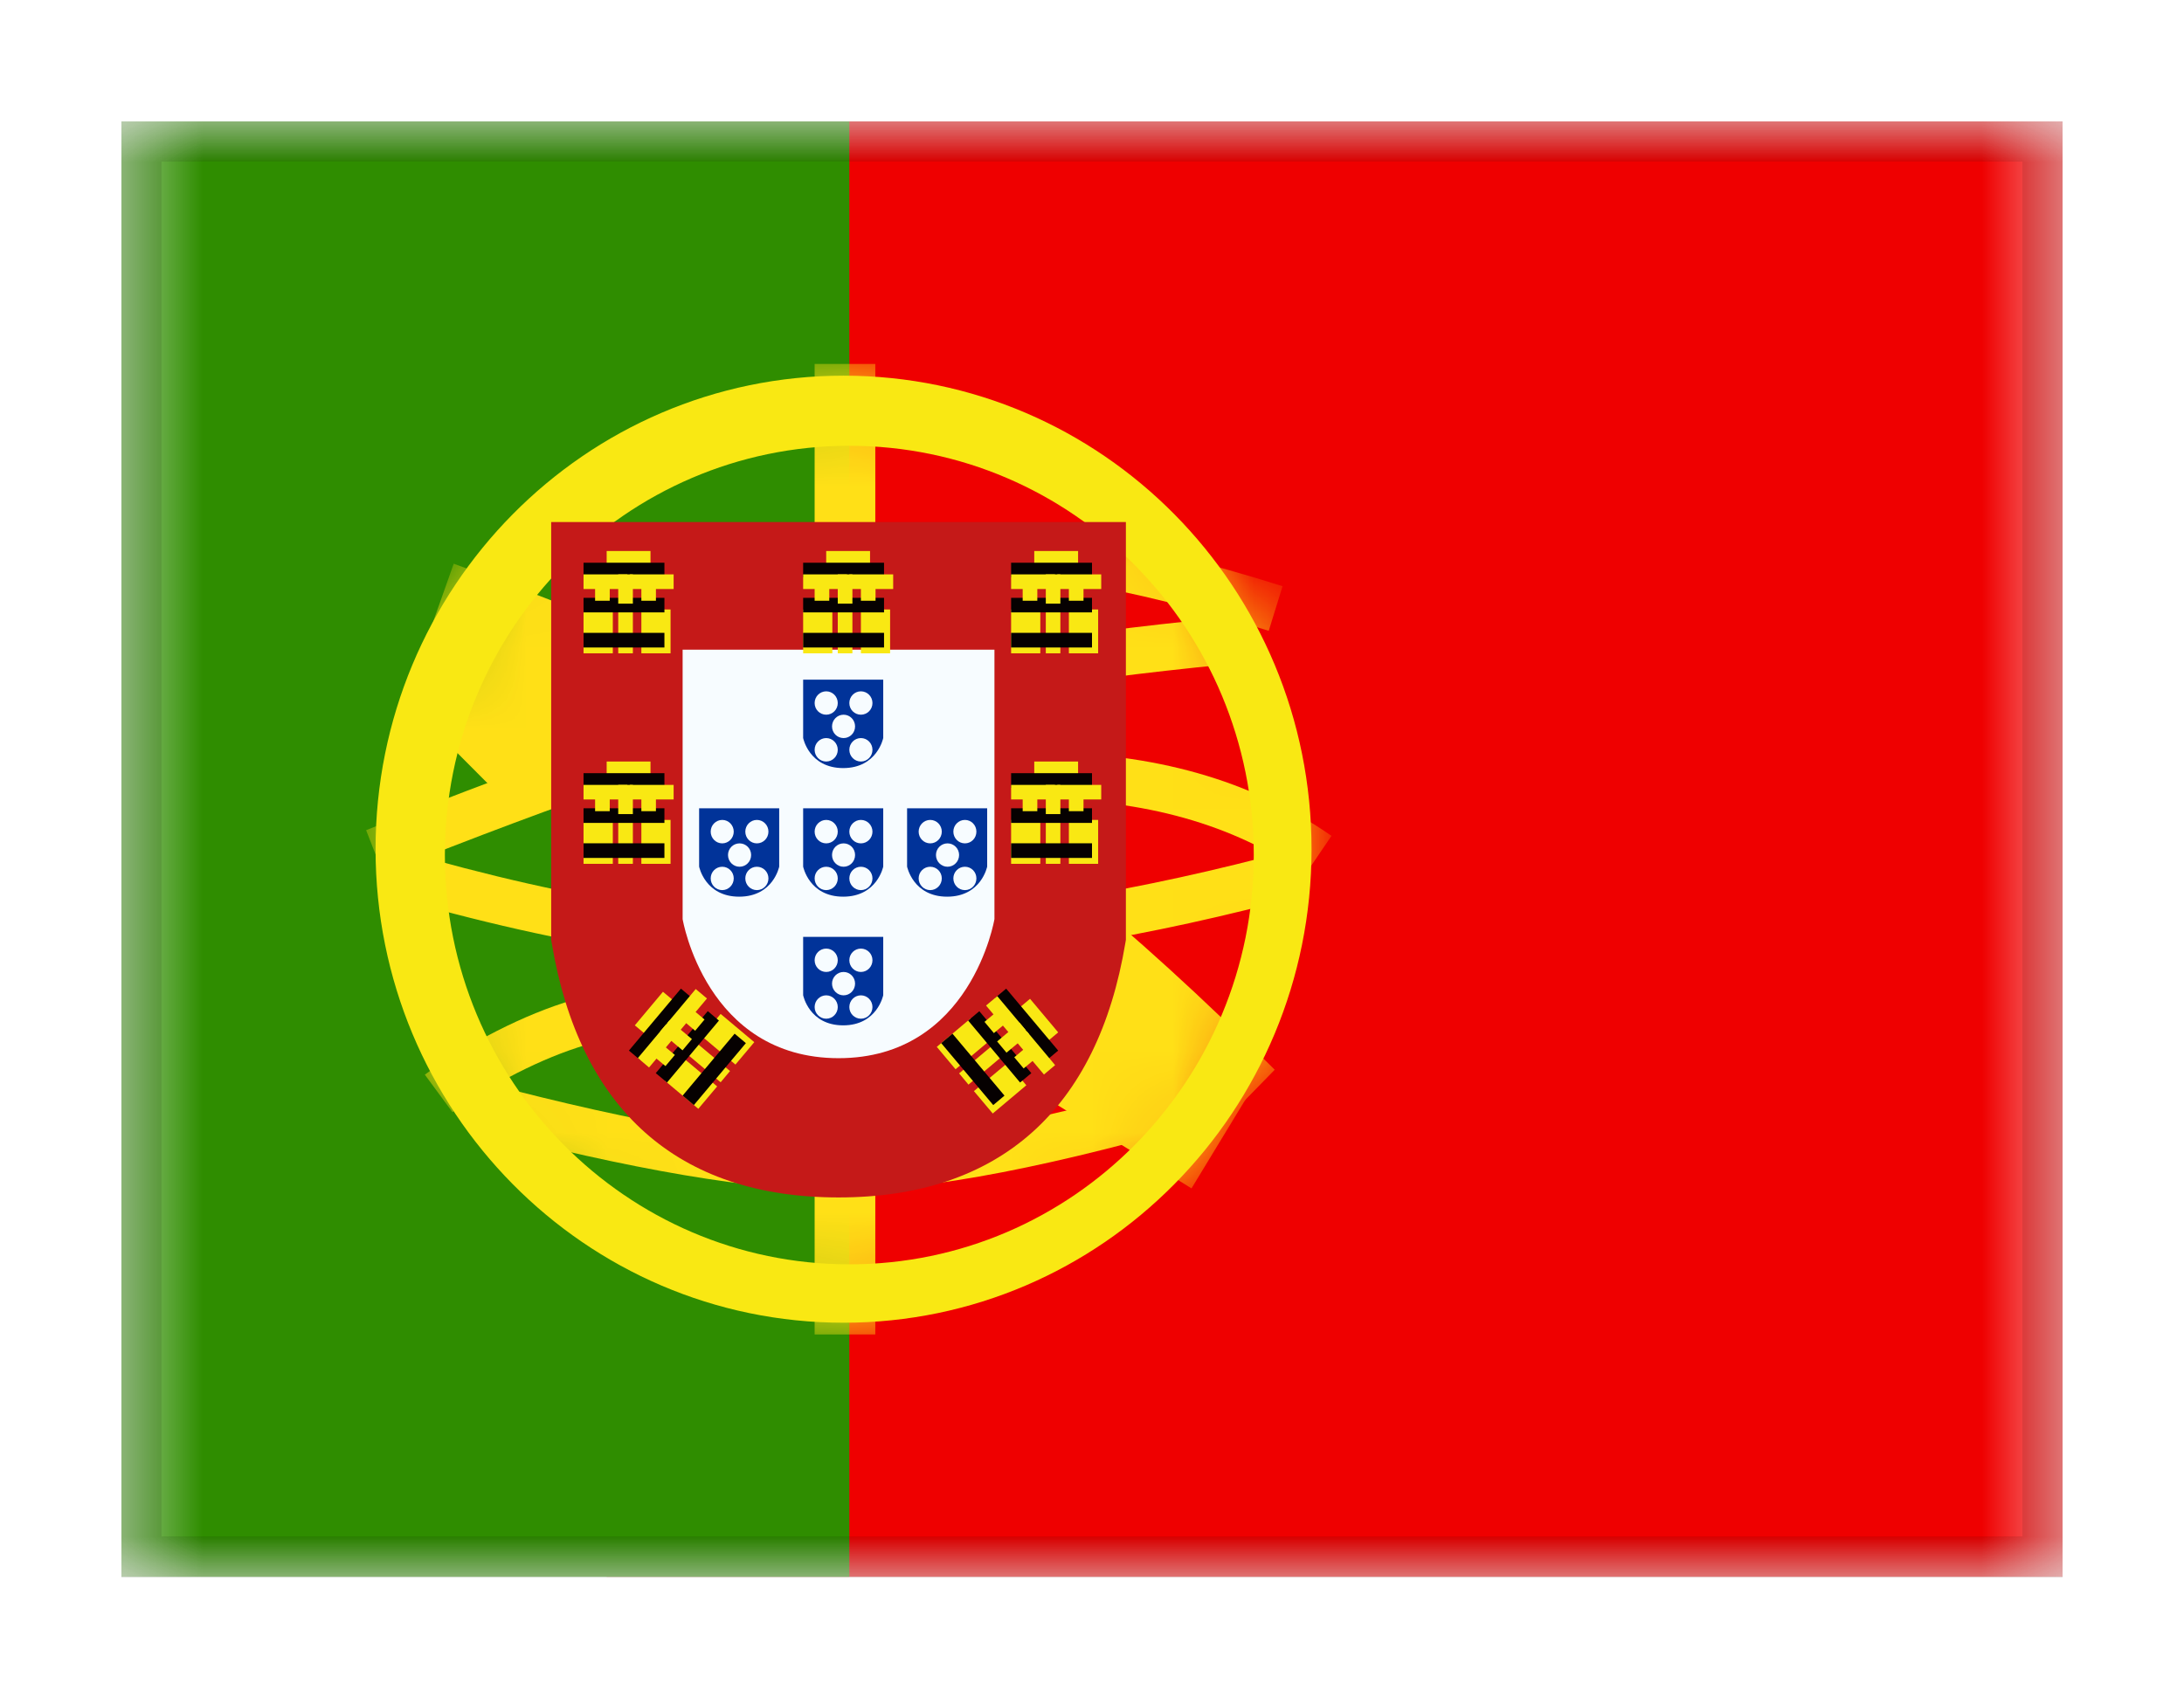 <svg width="27" height="21" viewBox="0 0 27 21" fill="none" xmlns="http://www.w3.org/2000/svg">
<g filter="url(#filter0_dd_701_20826)">
<g clip-path="url(#clip0_701_20826)">
<mask id="mask0_701_20826" style="mask-type:alpha" maskUnits="userSpaceOnUse" x="1" y="1" width="25" height="18">
<rect x="1.5" y="1" width="24" height="18" fill="white"/>
</mask>
<g mask="url(#mask0_701_20826)">
<path fill-rule="evenodd" clip-rule="evenodd" d="M7.5 1H25.5V19H7.5V1Z" fill="#EF0000"/>
<path fill-rule="evenodd" clip-rule="evenodd" d="M1.5 1H10.5V19H1.5V1Z" fill="#2F8D00"/>
<mask id="mask1_701_20826" style="mask-type:alpha" maskUnits="userSpaceOnUse" x="4" y="4" width="13" height="12">
<path fill-rule="evenodd" clip-rule="evenodd" d="M10.429 15.855C7.233 15.855 4.643 13.234 4.643 10C4.643 6.766 7.233 4.145 10.429 4.145C13.624 4.145 16.214 6.766 16.214 10C16.214 13.234 13.624 15.855 10.429 15.855Z" fill="white"/>
</mask>
<g mask="url(#mask1_701_20826)">
<path fill-rule="evenodd" clip-rule="evenodd" d="M10.071 4H10.821V6.024H10.071V4Z" fill="#FFE017"/>
<path fill-rule="evenodd" clip-rule="evenodd" d="M10.071 14.12H10.821V16H10.071V14.12Z" fill="#FFE017"/>
<path d="M4.736 10.303L4.526 9.765C6.84 8.841 8.586 8.245 9.771 7.977C11.51 7.583 13.42 7.291 15.502 7.102L15.554 7.678C13.495 7.865 11.61 8.153 9.896 8.541C8.747 8.802 7.024 9.389 4.736 10.303Z" fill="#FFE017"/>
<path d="M15.856 6.748L15.685 7.3C13.937 6.748 12.512 6.511 11.417 6.584L11.379 6.007C12.555 5.928 14.045 6.176 15.856 6.748Z" fill="#FFE017"/>
<path d="M16.461 9.835L16.137 10.312C15.246 9.693 14.148 9.382 12.835 9.382V8.803C14.258 8.803 15.469 9.146 16.461 9.835Z" fill="#FFE017"/>
<path d="M15.976 10.008L16.124 10.566C14.202 11.087 12.398 11.382 10.711 11.452C9.012 11.522 7.032 11.226 4.769 10.565L4.928 10.009C7.136 10.654 9.056 10.941 10.688 10.874C12.331 10.806 14.094 10.518 15.976 10.008Z" fill="#FFE017"/>
<path d="M15.759 12.727L14.855 13.653C13.139 11.938 11.628 10.712 10.331 9.975C9.013 9.226 7.293 8.465 5.175 7.695L5.609 6.47C7.79 7.263 9.573 8.052 10.961 8.84C12.371 9.642 13.967 10.937 15.759 12.727Z" fill="#FFE017"/>
<path d="M5.594 13.252L5.252 12.788C5.3 12.752 5.385 12.692 5.502 12.616C5.696 12.49 5.911 12.364 6.143 12.247C6.78 11.923 7.42 11.721 8.03 11.703C8.06 11.702 8.09 11.701 8.119 11.701V12.28C8.096 12.28 8.072 12.28 8.047 12.281C7.533 12.296 6.969 12.475 6.399 12.764C6.186 12.871 5.988 12.987 5.811 13.102C5.749 13.143 5.694 13.18 5.647 13.213C5.62 13.232 5.602 13.245 5.594 13.252Z" fill="#FFE017"/>
<path d="M5.859 13.452L6.003 12.892C7.908 13.394 9.377 13.644 10.402 13.644C11.423 13.644 12.943 13.349 14.952 12.757L15.111 13.312C13.055 13.918 11.489 14.222 10.402 14.222C9.319 14.222 7.807 13.965 5.859 13.452Z" fill="#FFE017"/>
<path d="M5.117 8.271L6.022 7.347L7.348 8.677L6.442 9.601L5.117 8.271Z" fill="#FFE017"/>
<path d="M12.627 12.886L13.3 11.777L15.403 13.086L14.73 14.194L12.627 12.886Z" fill="#FFE017"/>
</g>
<path fill-rule="evenodd" clip-rule="evenodd" d="M4.643 10C4.643 13.234 7.233 15.855 10.429 15.855C13.624 15.855 16.214 13.234 16.214 10C16.214 6.766 13.624 4.145 10.429 4.145C7.233 4.145 4.643 6.766 4.643 10ZM15.5 10.072C15.5 12.867 13.261 15.133 10.5 15.133C7.739 15.133 5.5 12.867 5.5 10.072C5.5 7.278 7.739 5.012 10.5 5.012C13.261 5.012 15.5 7.278 15.5 10.072Z" fill="#F9E813"/>
<path d="M7.243 6.389V11.084C7.552 12.943 8.593 13.872 10.367 13.872C12.14 13.872 13.181 12.943 13.491 11.084V6.389H7.243Z" fill="white"/>
<path d="M6.814 5.955H13.919V11.121L13.913 11.156C13.57 13.22 12.353 14.306 10.367 14.306C8.38 14.306 7.163 13.22 6.82 11.156L6.814 11.121V5.955Z" fill="#C51918"/>
<path d="M8.439 7.533H12.294V10.864C12.294 10.864 12.008 12.584 10.367 12.584C8.725 12.584 8.439 10.864 8.439 10.864V7.533Z" fill="#F7FCFF"/>
<path fill-rule="evenodd" clip-rule="evenodd" d="M7.5 6.313H8.042V6.675H7.5V6.313Z" fill="#F9E813"/>
<path fill-rule="evenodd" clip-rule="evenodd" d="M7.214 6.458H8.214V6.638H7.214V6.458Z" fill="#060101"/>
<path fill-rule="evenodd" clip-rule="evenodd" d="M7.214 6.602H7.756V6.783H7.214V6.602Z" fill="#F9E813"/>
<path fill-rule="evenodd" clip-rule="evenodd" d="M7.786 6.602H8.328V6.783H7.786V6.602Z" fill="#F9E813"/>
<path fill-rule="evenodd" clip-rule="evenodd" d="M7.214 7.036H7.576V7.578H7.214V7.036Z" fill="#F9E813"/>
<path fill-rule="evenodd" clip-rule="evenodd" d="M7.929 7.036H8.29V7.578H7.929V7.036Z" fill="#F9E813"/>
<path fill-rule="evenodd" clip-rule="evenodd" d="M7.643 7.036H7.824V7.578H7.643V7.036Z" fill="#F9E813"/>
<path fill-rule="evenodd" clip-rule="evenodd" d="M7.214 6.892H8.214V7.072H7.214V6.892Z" fill="#060101"/>
<path fill-rule="evenodd" clip-rule="evenodd" d="M7.214 7.325H8.214V7.506H7.214V7.325Z" fill="#060101"/>
<path fill-rule="evenodd" clip-rule="evenodd" d="M7.357 6.747H7.538V6.928H7.357V6.747Z" fill="#F9E813"/>
<path fill-rule="evenodd" clip-rule="evenodd" d="M7.929 6.747H8.109V6.928H7.929V6.747Z" fill="#F9E813"/>
<path fill-rule="evenodd" clip-rule="evenodd" d="M7.643 6.602H7.824V6.964H7.643V6.602Z" fill="#F9E813"/>
<path fill-rule="evenodd" clip-rule="evenodd" d="M10.214 6.313H10.756V6.675H10.214V6.313Z" fill="#F9E813"/>
<path fill-rule="evenodd" clip-rule="evenodd" d="M9.929 6.458H10.929V6.638H9.929V6.458Z" fill="#060101"/>
<path fill-rule="evenodd" clip-rule="evenodd" d="M9.929 6.602H10.471V6.783H9.929V6.602Z" fill="#F9E813"/>
<path fill-rule="evenodd" clip-rule="evenodd" d="M10.5 6.602H11.042V6.783H10.5V6.602Z" fill="#F9E813"/>
<path fill-rule="evenodd" clip-rule="evenodd" d="M9.929 7.036H10.29V7.578H9.929V7.036Z" fill="#F9E813"/>
<path fill-rule="evenodd" clip-rule="evenodd" d="M10.643 7.036H11.004V7.578H10.643V7.036Z" fill="#F9E813"/>
<path fill-rule="evenodd" clip-rule="evenodd" d="M10.357 7.036H10.538V7.578H10.357V7.036Z" fill="#F9E813"/>
<path fill-rule="evenodd" clip-rule="evenodd" d="M9.929 6.892H10.929V7.072H9.929V6.892Z" fill="#060101"/>
<path fill-rule="evenodd" clip-rule="evenodd" d="M9.929 7.325H10.929V7.506H9.929V7.325Z" fill="#060101"/>
<path fill-rule="evenodd" clip-rule="evenodd" d="M10.071 6.747H10.252V6.928H10.071V6.747Z" fill="#F9E813"/>
<path fill-rule="evenodd" clip-rule="evenodd" d="M10.643 6.747H10.824V6.928H10.643V6.747Z" fill="#F9E813"/>
<path fill-rule="evenodd" clip-rule="evenodd" d="M10.357 6.602H10.538V6.964H10.357V6.602Z" fill="#F9E813"/>
<path fill-rule="evenodd" clip-rule="evenodd" d="M12.786 6.313H13.328V6.675H12.786V6.313Z" fill="#F9E813"/>
<path fill-rule="evenodd" clip-rule="evenodd" d="M12.5 6.458H13.5V6.638H12.5V6.458Z" fill="#060101"/>
<path fill-rule="evenodd" clip-rule="evenodd" d="M12.5 6.602H13.042V6.783H12.5V6.602Z" fill="#F9E813"/>
<path fill-rule="evenodd" clip-rule="evenodd" d="M13.071 6.602H13.614V6.783H13.071V6.602Z" fill="#F9E813"/>
<path fill-rule="evenodd" clip-rule="evenodd" d="M12.5 7.036H12.861V7.578H12.5V7.036Z" fill="#F9E813"/>
<path fill-rule="evenodd" clip-rule="evenodd" d="M13.214 7.036H13.576V7.578H13.214V7.036Z" fill="#F9E813"/>
<path fill-rule="evenodd" clip-rule="evenodd" d="M12.929 7.036H13.109V7.578H12.929V7.036Z" fill="#F9E813"/>
<path fill-rule="evenodd" clip-rule="evenodd" d="M12.5 6.892H13.5V7.072H12.5V6.892Z" fill="#060101"/>
<path fill-rule="evenodd" clip-rule="evenodd" d="M12.5 7.325H13.5V7.506H12.5V7.325Z" fill="#060101"/>
<path fill-rule="evenodd" clip-rule="evenodd" d="M12.643 6.747H12.824V6.928H12.643V6.747Z" fill="#F9E813"/>
<path fill-rule="evenodd" clip-rule="evenodd" d="M13.214 6.747H13.395V6.928H13.214V6.747Z" fill="#F9E813"/>
<path fill-rule="evenodd" clip-rule="evenodd" d="M12.929 6.602H13.109V6.964H12.929V6.602Z" fill="#F9E813"/>
<path fill-rule="evenodd" clip-rule="evenodd" d="M12.786 8.916H13.328V9.277H12.786V8.916Z" fill="#F9E813"/>
<path fill-rule="evenodd" clip-rule="evenodd" d="M12.5 9.06H13.5V9.241H12.5V9.06Z" fill="#060101"/>
<path fill-rule="evenodd" clip-rule="evenodd" d="M12.5 9.205H13.042V9.385H12.5V9.205Z" fill="#F9E813"/>
<path fill-rule="evenodd" clip-rule="evenodd" d="M13.071 9.205H13.614V9.385H13.071V9.205Z" fill="#F9E813"/>
<path fill-rule="evenodd" clip-rule="evenodd" d="M12.5 9.638H12.861V10.181H12.5V9.638Z" fill="#F9E813"/>
<path fill-rule="evenodd" clip-rule="evenodd" d="M13.214 9.638H13.576V10.181H13.214V9.638Z" fill="#F9E813"/>
<path fill-rule="evenodd" clip-rule="evenodd" d="M12.929 9.638H13.109V10.181H12.929V9.638Z" fill="#F9E813"/>
<path fill-rule="evenodd" clip-rule="evenodd" d="M12.5 9.494H13.5V9.675H12.5V9.494Z" fill="#060101"/>
<path fill-rule="evenodd" clip-rule="evenodd" d="M12.5 9.927H13.5V10.108H12.5V9.927Z" fill="#060101"/>
<path fill-rule="evenodd" clip-rule="evenodd" d="M12.643 9.349H12.824V9.53H12.643V9.349Z" fill="#F9E813"/>
<path fill-rule="evenodd" clip-rule="evenodd" d="M13.214 9.349H13.395V9.53H13.214V9.349Z" fill="#F9E813"/>
<path fill-rule="evenodd" clip-rule="evenodd" d="M12.929 9.205H13.109V9.566H12.929V9.205Z" fill="#F9E813"/>
<path fill-rule="evenodd" clip-rule="evenodd" d="M7.5 8.916H8.042V9.277H7.5V8.916Z" fill="#F9E813"/>
<path fill-rule="evenodd" clip-rule="evenodd" d="M7.214 9.06H8.214V9.241H7.214V9.06Z" fill="#060101"/>
<path fill-rule="evenodd" clip-rule="evenodd" d="M7.214 9.205H7.756V9.385H7.214V9.205Z" fill="#F9E813"/>
<path fill-rule="evenodd" clip-rule="evenodd" d="M7.786 9.205H8.328V9.385H7.786V9.205Z" fill="#F9E813"/>
<path fill-rule="evenodd" clip-rule="evenodd" d="M7.214 9.638H7.576V10.181H7.214V9.638Z" fill="#F9E813"/>
<path fill-rule="evenodd" clip-rule="evenodd" d="M7.929 9.638H8.29V10.181H7.929V9.638Z" fill="#F9E813"/>
<path fill-rule="evenodd" clip-rule="evenodd" d="M7.643 9.638H7.824V10.181H7.643V9.638Z" fill="#F9E813"/>
<path fill-rule="evenodd" clip-rule="evenodd" d="M7.214 9.494H8.214V9.675H7.214V9.494Z" fill="#060101"/>
<path fill-rule="evenodd" clip-rule="evenodd" d="M7.214 9.927H8.214V10.108H7.214V9.927Z" fill="#060101"/>
<path fill-rule="evenodd" clip-rule="evenodd" d="M7.357 9.349H7.538V9.53H7.357V9.349Z" fill="#F9E813"/>
<path fill-rule="evenodd" clip-rule="evenodd" d="M7.929 9.349H8.109V9.53H7.929V9.349Z" fill="#F9E813"/>
<path fill-rule="evenodd" clip-rule="evenodd" d="M7.643 9.205H7.824V9.566H7.643V9.205Z" fill="#F9E813"/>
<path fill-rule="evenodd" clip-rule="evenodd" d="M7.848 12.178L8.196 11.763L8.473 11.995L8.125 12.41L7.848 12.178Z" fill="#F9E813"/>
<path fill-rule="evenodd" clip-rule="evenodd" d="M7.775 12.49L8.418 11.724L8.556 11.84L7.913 12.606L7.775 12.49Z" fill="#060101"/>
<path fill-rule="evenodd" clip-rule="evenodd" d="M7.886 12.582L8.234 12.167L8.373 12.283L8.024 12.699L7.886 12.582Z" fill="#F9E813"/>
<path fill-rule="evenodd" clip-rule="evenodd" d="M8.253 12.145L8.601 11.729L8.74 11.846L8.391 12.261L8.253 12.145Z" fill="#F9E813"/>
<path fill-rule="evenodd" clip-rule="evenodd" d="M8.218 12.861L8.45 12.584L8.866 12.933L8.633 13.21L8.218 12.861Z" fill="#F9E813"/>
<path fill-rule="evenodd" clip-rule="evenodd" d="M8.677 12.314L8.909 12.037L9.325 12.386L9.092 12.663L8.677 12.314Z" fill="#F9E813"/>
<path fill-rule="evenodd" clip-rule="evenodd" d="M8.493 12.533L8.61 12.395L9.025 12.743L8.909 12.882L8.493 12.533Z" fill="#F9E813"/>
<path fill-rule="evenodd" clip-rule="evenodd" d="M8.107 12.769L8.75 12.002L8.888 12.119L8.246 12.885L8.107 12.769Z" fill="#060101"/>
<path fill-rule="evenodd" clip-rule="evenodd" d="M8.439 13.047L9.082 12.281L9.221 12.398L8.578 13.164L8.439 13.047Z" fill="#060101"/>
<path fill-rule="evenodd" clip-rule="evenodd" d="M8.088 12.566L8.204 12.428L8.343 12.544L8.227 12.682L8.088 12.566Z" fill="#F9E813"/>
<path fill-rule="evenodd" clip-rule="evenodd" d="M8.456 12.128L8.572 11.99L8.71 12.106L8.594 12.245L8.456 12.128Z" fill="#F9E813"/>
<path fill-rule="evenodd" clip-rule="evenodd" d="M8.161 12.254L8.277 12.116L8.554 12.348L8.438 12.487L8.161 12.254Z" fill="#F9E813"/>
<path fill-rule="evenodd" clip-rule="evenodd" d="M12.734 11.85L13.082 12.265L12.806 12.497L12.457 12.082L12.734 11.85Z" fill="#F9E813"/>
<path fill-rule="evenodd" clip-rule="evenodd" d="M12.439 11.724L13.082 12.49L12.944 12.606L12.301 11.84L12.439 11.724Z" fill="#060101"/>
<path fill-rule="evenodd" clip-rule="evenodd" d="M12.329 11.817L12.677 12.232L12.539 12.348L12.19 11.933L12.329 11.817Z" fill="#F9E813"/>
<path fill-rule="evenodd" clip-rule="evenodd" d="M12.696 12.254L13.044 12.67L12.906 12.786L12.557 12.371L12.696 12.254Z" fill="#F9E813"/>
<path fill-rule="evenodd" clip-rule="evenodd" d="M11.996 12.095L12.229 12.372L11.813 12.721L11.581 12.444L11.996 12.095Z" fill="#F9E813"/>
<path fill-rule="evenodd" clip-rule="evenodd" d="M12.456 12.643L12.688 12.919L12.273 13.268L12.04 12.991L12.456 12.643Z" fill="#F9E813"/>
<path fill-rule="evenodd" clip-rule="evenodd" d="M12.272 12.424L12.388 12.562L11.973 12.911L11.857 12.772L12.272 12.424Z" fill="#F9E813"/>
<path fill-rule="evenodd" clip-rule="evenodd" d="M12.107 12.003L12.75 12.769L12.611 12.885L11.969 12.119L12.107 12.003Z" fill="#060101"/>
<path fill-rule="evenodd" clip-rule="evenodd" d="M11.775 12.281L12.418 13.047L12.279 13.164L11.636 12.398L11.775 12.281Z" fill="#060101"/>
<path fill-rule="evenodd" clip-rule="evenodd" d="M12.31 12.019L12.426 12.158L12.287 12.274L12.171 12.135L12.31 12.019Z" fill="#F9E813"/>
<path fill-rule="evenodd" clip-rule="evenodd" d="M12.677 12.457L12.793 12.595L12.655 12.711L12.539 12.573L12.677 12.457Z" fill="#F9E813"/>
<path fill-rule="evenodd" clip-rule="evenodd" d="M12.604 12.145L12.72 12.284L12.443 12.516L12.327 12.377L12.604 12.145Z" fill="#F9E813"/>
<path fill-rule="evenodd" clip-rule="evenodd" d="M10.919 7.904H9.929V8.625C9.929 8.625 10.002 8.997 10.424 8.997C10.845 8.997 10.919 8.625 10.919 8.625V7.904ZM10.357 8.193C10.357 8.273 10.293 8.337 10.214 8.337C10.135 8.337 10.071 8.273 10.071 8.193C10.071 8.113 10.135 8.048 10.214 8.048C10.293 8.048 10.357 8.113 10.357 8.193ZM10.214 8.916C10.293 8.916 10.357 8.851 10.357 8.771C10.357 8.691 10.293 8.626 10.214 8.626C10.135 8.626 10.071 8.691 10.071 8.771C10.071 8.851 10.135 8.916 10.214 8.916ZM10.786 8.771C10.786 8.851 10.722 8.916 10.643 8.916C10.564 8.916 10.5 8.851 10.5 8.771C10.5 8.691 10.564 8.626 10.643 8.626C10.722 8.626 10.786 8.691 10.786 8.771ZM10.429 8.626C10.508 8.626 10.571 8.562 10.571 8.482C10.571 8.402 10.508 8.337 10.429 8.337C10.35 8.337 10.286 8.402 10.286 8.482C10.286 8.562 10.35 8.626 10.429 8.626ZM10.786 8.193C10.786 8.273 10.722 8.337 10.643 8.337C10.564 8.337 10.5 8.273 10.5 8.193C10.5 8.113 10.564 8.048 10.643 8.048C10.722 8.048 10.786 8.113 10.786 8.193Z" fill="#013399"/>
<path fill-rule="evenodd" clip-rule="evenodd" d="M10.919 9.494H9.929V10.215C9.929 10.215 10.002 10.587 10.424 10.587C10.845 10.587 10.919 10.215 10.919 10.215V9.494ZM10.357 9.783C10.357 9.863 10.293 9.928 10.214 9.928C10.135 9.928 10.071 9.863 10.071 9.783C10.071 9.703 10.135 9.638 10.214 9.638C10.293 9.638 10.357 9.703 10.357 9.783ZM10.214 10.506C10.293 10.506 10.357 10.441 10.357 10.361C10.357 10.281 10.293 10.217 10.214 10.217C10.135 10.217 10.071 10.281 10.071 10.361C10.071 10.441 10.135 10.506 10.214 10.506ZM10.786 10.361C10.786 10.441 10.722 10.506 10.643 10.506C10.564 10.506 10.5 10.441 10.5 10.361C10.5 10.281 10.564 10.217 10.643 10.217C10.722 10.217 10.786 10.281 10.786 10.361ZM10.429 10.217C10.508 10.217 10.571 10.152 10.571 10.072C10.571 9.992 10.508 9.928 10.429 9.928C10.35 9.928 10.286 9.992 10.286 10.072C10.286 10.152 10.35 10.217 10.429 10.217ZM10.786 9.783C10.786 9.863 10.722 9.928 10.643 9.928C10.564 9.928 10.5 9.863 10.5 9.783C10.5 9.703 10.564 9.638 10.643 9.638C10.722 9.638 10.786 9.703 10.786 9.783Z" fill="#013399"/>
<path fill-rule="evenodd" clip-rule="evenodd" d="M12.204 9.494H11.214V10.215C11.214 10.215 11.288 10.587 11.709 10.587C12.131 10.587 12.204 10.215 12.204 10.215V9.494ZM11.643 9.783C11.643 9.863 11.579 9.928 11.5 9.928C11.421 9.928 11.357 9.863 11.357 9.783C11.357 9.703 11.421 9.638 11.5 9.638C11.579 9.638 11.643 9.703 11.643 9.783ZM11.5 10.506C11.579 10.506 11.643 10.441 11.643 10.361C11.643 10.281 11.579 10.217 11.5 10.217C11.421 10.217 11.357 10.281 11.357 10.361C11.357 10.441 11.421 10.506 11.5 10.506ZM12.071 10.361C12.071 10.441 12.008 10.506 11.929 10.506C11.85 10.506 11.786 10.441 11.786 10.361C11.786 10.281 11.85 10.217 11.929 10.217C12.008 10.217 12.071 10.281 12.071 10.361ZM11.714 10.217C11.793 10.217 11.857 10.152 11.857 10.072C11.857 9.992 11.793 9.928 11.714 9.928C11.635 9.928 11.571 9.992 11.571 10.072C11.571 10.152 11.635 10.217 11.714 10.217ZM12.071 9.783C12.071 9.863 12.008 9.928 11.929 9.928C11.85 9.928 11.786 9.863 11.786 9.783C11.786 9.703 11.85 9.638 11.929 9.638C12.008 9.638 12.071 9.703 12.071 9.783Z" fill="#013399"/>
<path fill-rule="evenodd" clip-rule="evenodd" d="M9.633 9.494H8.643V10.215C8.643 10.215 8.716 10.587 9.138 10.587C9.56 10.587 9.633 10.215 9.633 10.215V9.494ZM9.071 9.783C9.071 9.863 9.007 9.928 8.929 9.928C8.85 9.928 8.786 9.863 8.786 9.783C8.786 9.703 8.85 9.638 8.929 9.638C9.007 9.638 9.071 9.703 9.071 9.783ZM8.929 10.506C9.007 10.506 9.071 10.441 9.071 10.361C9.071 10.281 9.007 10.217 8.929 10.217C8.85 10.217 8.786 10.281 8.786 10.361C8.786 10.441 8.85 10.506 8.929 10.506ZM9.5 10.361C9.5 10.441 9.436 10.506 9.357 10.506C9.278 10.506 9.214 10.441 9.214 10.361C9.214 10.281 9.278 10.217 9.357 10.217C9.436 10.217 9.5 10.281 9.5 10.361ZM9.143 10.217C9.222 10.217 9.286 10.152 9.286 10.072C9.286 9.992 9.222 9.928 9.143 9.928C9.064 9.928 9 9.992 9 10.072C9 10.152 9.064 10.217 9.143 10.217ZM9.5 9.783C9.5 9.863 9.436 9.928 9.357 9.928C9.278 9.928 9.214 9.863 9.214 9.783C9.214 9.703 9.278 9.638 9.357 9.638C9.436 9.638 9.5 9.703 9.5 9.783Z" fill="#013399"/>
<path fill-rule="evenodd" clip-rule="evenodd" d="M10.919 11.084H9.929V11.805C9.929 11.805 10.002 12.178 10.424 12.178C10.845 12.178 10.919 11.805 10.919 11.805V11.084ZM10.357 11.373C10.357 11.453 10.293 11.518 10.214 11.518C10.135 11.518 10.071 11.453 10.071 11.373C10.071 11.293 10.135 11.229 10.214 11.229C10.293 11.229 10.357 11.293 10.357 11.373ZM10.214 12.096C10.293 12.096 10.357 12.031 10.357 11.952C10.357 11.872 10.293 11.807 10.214 11.807C10.135 11.807 10.071 11.872 10.071 11.952C10.071 12.031 10.135 12.096 10.214 12.096ZM10.786 11.952C10.786 12.031 10.722 12.096 10.643 12.096C10.564 12.096 10.5 12.031 10.5 11.952C10.5 11.872 10.564 11.807 10.643 11.807C10.722 11.807 10.786 11.872 10.786 11.952ZM10.429 11.807C10.508 11.807 10.571 11.742 10.571 11.662C10.571 11.583 10.508 11.518 10.429 11.518C10.35 11.518 10.286 11.583 10.286 11.662C10.286 11.742 10.35 11.807 10.429 11.807ZM10.786 11.373C10.786 11.453 10.722 11.518 10.643 11.518C10.564 11.518 10.5 11.453 10.5 11.373C10.5 11.293 10.564 11.229 10.643 11.229C10.722 11.229 10.786 11.293 10.786 11.373Z" fill="#013399"/>
</g>
</g>
<rect x="1.75" y="1.25" width="23.5" height="17.5" stroke="black" stroke-opacity="0.1" stroke-width="0.5" shape-rendering="crispEdges"/>
</g>
<defs>
<filter id="filter0_dd_701_20826" x="0" y="0" width="27" height="21" filterUnits="userSpaceOnUse" color-interpolation-filters="sRGB">
<feFlood flood-opacity="0" result="BackgroundImageFix"/>
<feColorMatrix in="SourceAlpha" type="matrix" values="0 0 0 0 0 0 0 0 0 0 0 0 0 0 0 0 0 0 127 0" result="hardAlpha"/>
<feOffset dy="0.5"/>
<feGaussianBlur stdDeviation="0.75"/>
<feComposite in2="hardAlpha" operator="out"/>
<feColorMatrix type="matrix" values="0 0 0 0 0 0 0 0 0 0 0 0 0 0 0 0 0 0 0.1 0"/>
<feBlend mode="multiply" in2="BackgroundImageFix" result="effect1_dropShadow_701_20826"/>
<feColorMatrix in="SourceAlpha" type="matrix" values="0 0 0 0 0 0 0 0 0 0 0 0 0 0 0 0 0 0 127 0" result="hardAlpha"/>
<feOffset/>
<feGaussianBlur stdDeviation="0.5"/>
<feComposite in2="hardAlpha" operator="out"/>
<feColorMatrix type="matrix" values="0 0 0 0 0 0 0 0 0 0 0 0 0 0 0 0 0 0 0.11 0"/>
<feBlend mode="multiply" in2="effect1_dropShadow_701_20826" result="effect2_dropShadow_701_20826"/>
<feBlend mode="normal" in="SourceGraphic" in2="effect2_dropShadow_701_20826" result="shape"/>
</filter>
<clipPath id="clip0_701_20826">
<rect x="1.5" y="1" width="24" height="18" fill="white"/>
</clipPath>
</defs>
</svg>
